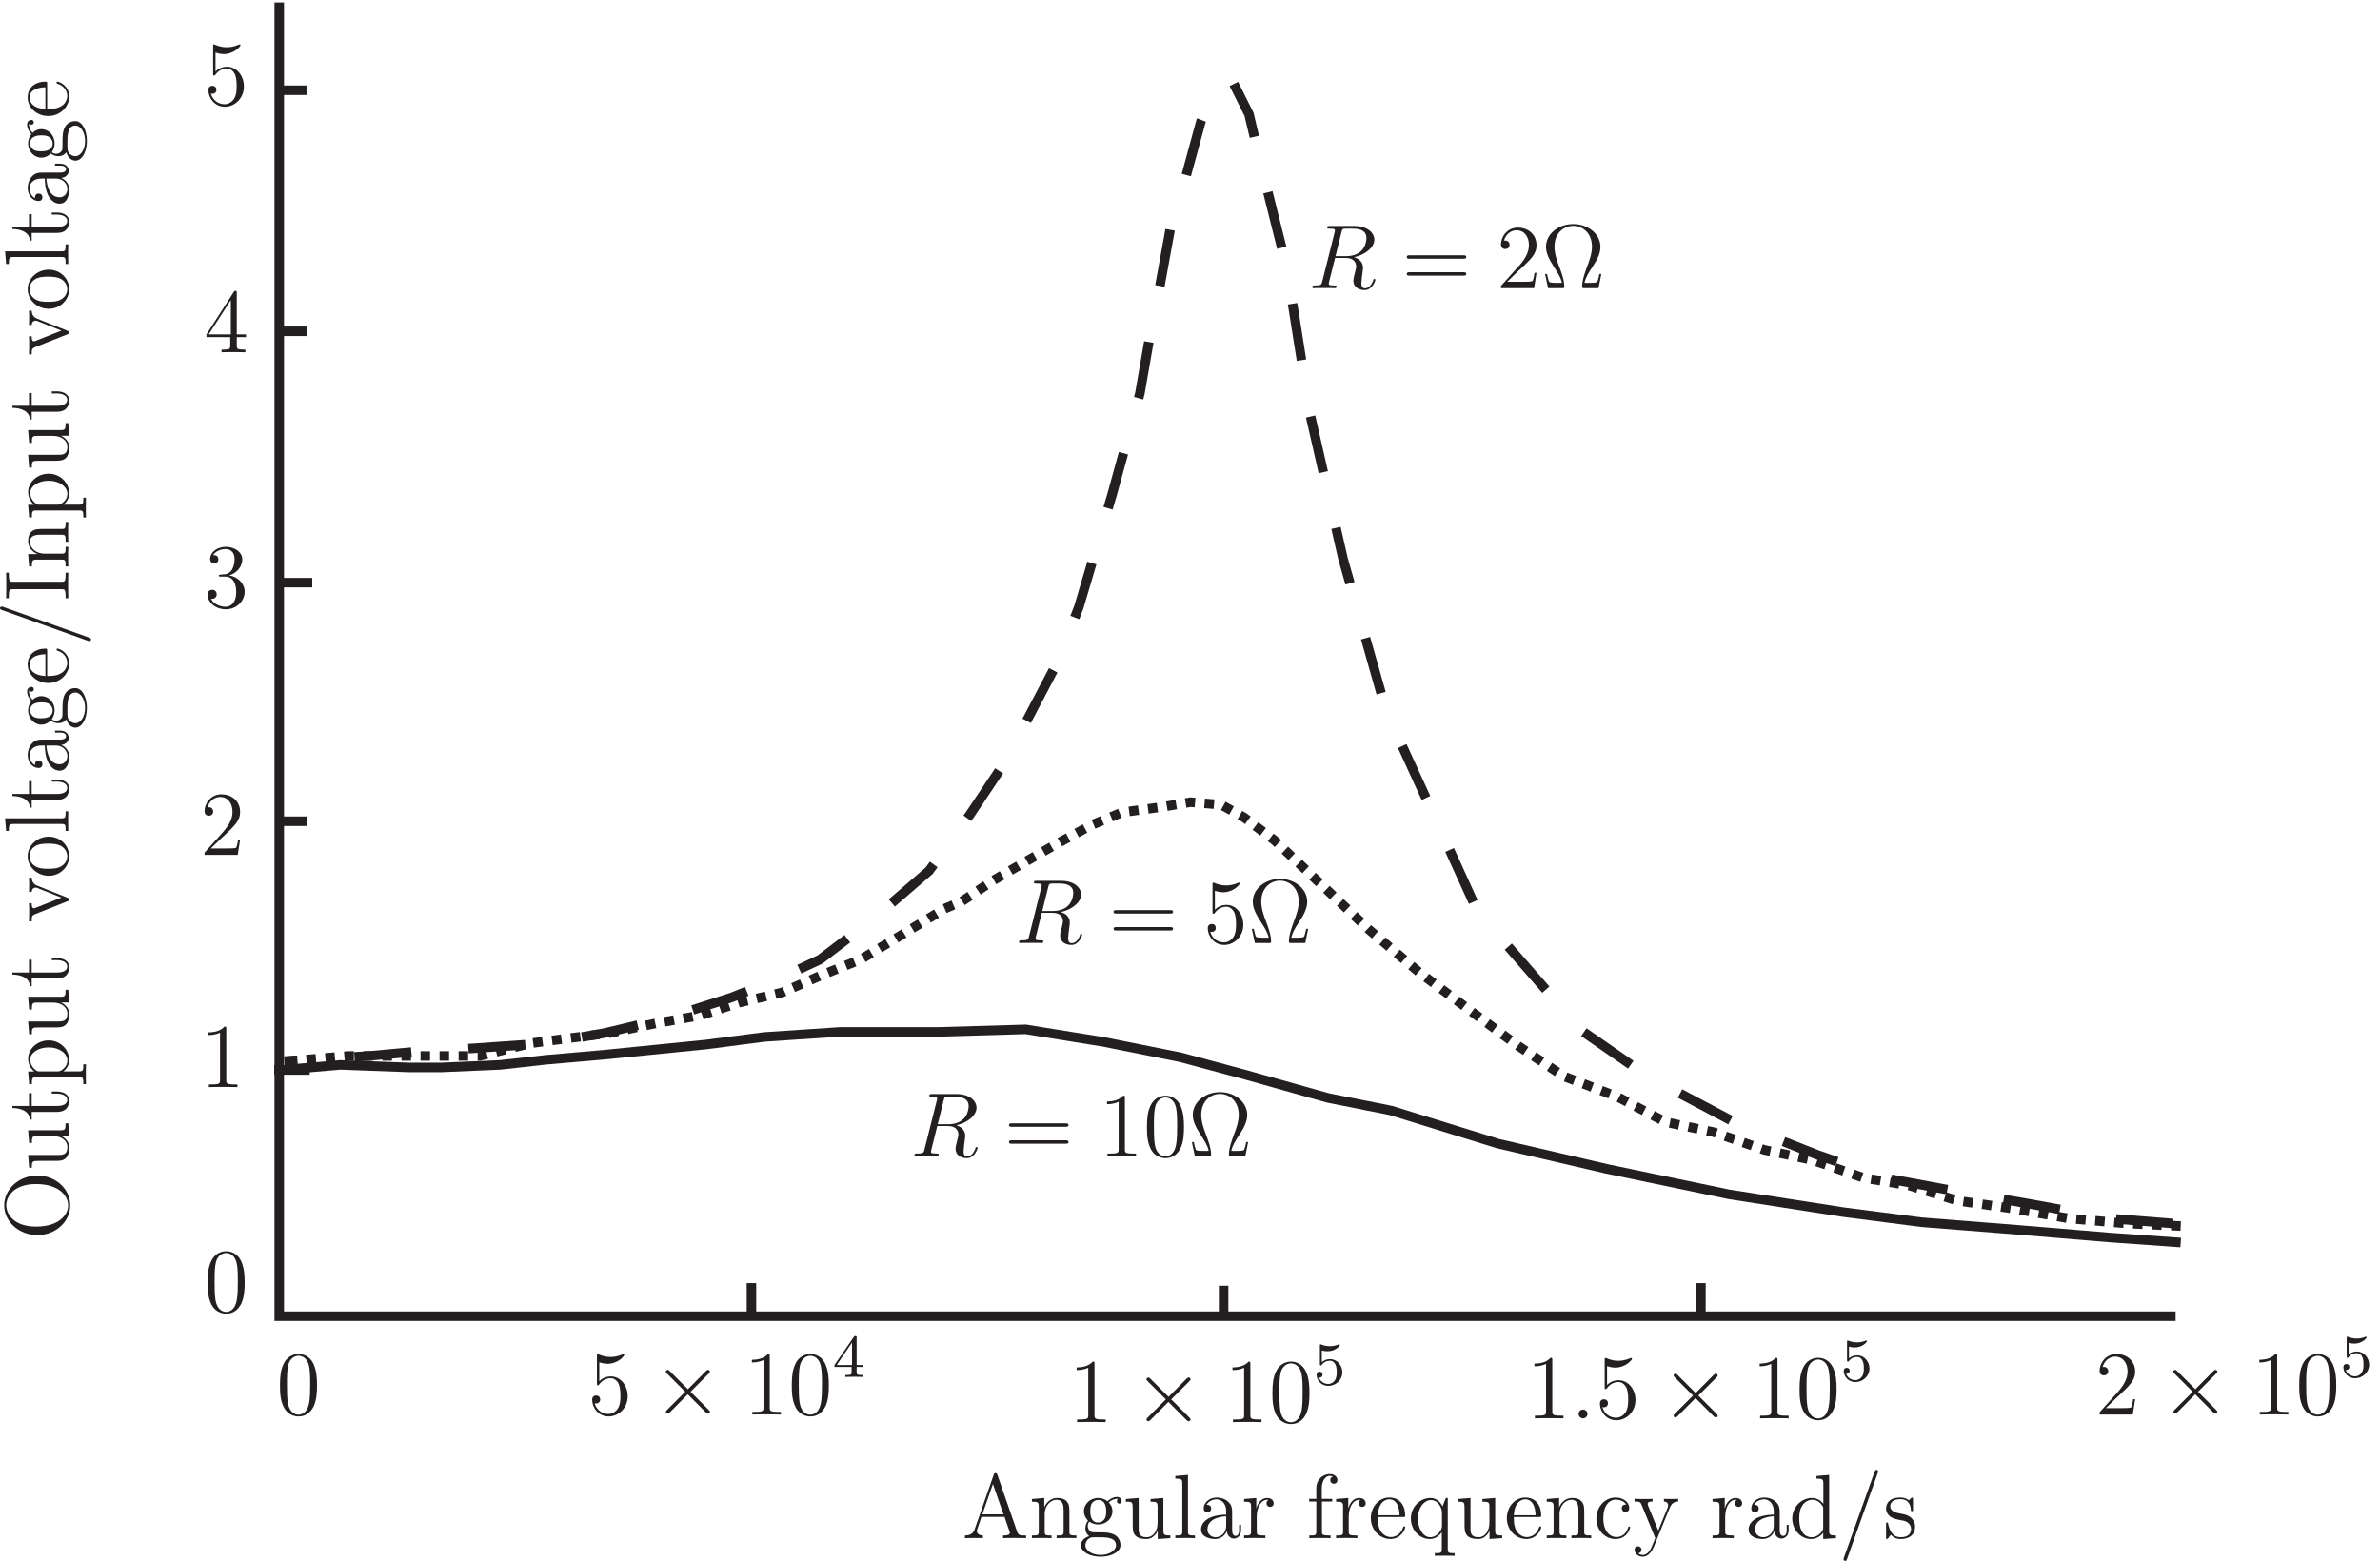 <?xml version="1.0" encoding="UTF-8"?>
<svg xmlns="http://www.w3.org/2000/svg" xmlns:xlink="http://www.w3.org/1999/xlink" width="250pt" height="164pt" viewBox="0 0 250 164" version="1.1">
<defs>
<g>
<symbol overflow="visible" id="glyph0-0">
<path style="stroke:none;" d=""/>
</symbol>
<symbol overflow="visible" id="glyph0-1">
<path style="stroke:none;" d="M 3.516 -5.875 C 3.609 -6.234 3.641 -6.25 4.016 -6.25 L 4.703 -6.25 C 5.531 -6.25 6.141 -6 6.141 -5.266 C 6.141 -4.766 5.891 -3.359 3.969 -3.359 L 2.891 -3.359 Z M 4.844 -3.25 C 6.031 -3.516 6.969 -4.281 6.969 -5.094 C 6.969 -5.844 6.203 -6.531 4.875 -6.531 L 2.281 -6.531 C 2.094 -6.531 2.016 -6.531 2.016 -6.344 C 2.016 -6.25 2.078 -6.25 2.25 -6.25 C 2.828 -6.25 2.828 -6.172 2.828 -6.078 C 2.828 -6.047 2.828 -6 2.797 -5.859 L 1.5 -0.703 C 1.422 -0.375 1.391 -0.281 0.734 -0.281 C 0.516 -0.281 0.453 -0.281 0.453 -0.094 C 0.453 0 0.547 0 0.578 0 C 0.75 0 0.953 -0.016 1.141 -0.016 L 2.266 -0.016 C 2.438 -0.016 2.641 0 2.812 0 C 2.891 0 3 0 3 -0.188 C 3 -0.281 2.906 -0.281 2.766 -0.281 C 2.188 -0.281 2.188 -0.359 2.188 -0.453 C 2.188 -0.453 2.188 -0.531 2.203 -0.609 L 2.844 -3.172 L 3.984 -3.172 C 4.891 -3.172 5.062 -2.594 5.062 -2.281 C 5.062 -2.141 4.969 -1.766 4.906 -1.516 C 4.797 -1.078 4.766 -0.969 4.766 -0.797 C 4.766 -0.109 5.328 0.203 5.969 0.203 C 6.734 0.203 7.078 -0.75 7.078 -0.875 C 7.078 -0.953 7.031 -0.969 6.969 -0.969 C 6.891 -0.969 6.875 -0.922 6.859 -0.844 C 6.625 -0.156 6.234 0.016 6 0.016 C 5.75 0.016 5.609 -0.094 5.609 -0.531 C 5.609 -0.75 5.719 -1.625 5.734 -1.672 C 5.781 -2.031 5.781 -2.062 5.781 -2.141 C 5.781 -2.844 5.219 -3.141 4.844 -3.25 Z M 4.844 -3.25 "/>
</symbol>
<symbol overflow="visible" id="glyph0-2">
<path style="stroke:none;" d="M 1.766 -0.453 C 1.766 -0.734 1.531 -0.922 1.297 -0.922 C 1.016 -0.922 0.828 -0.703 0.828 -0.469 C 0.828 -0.188 1.062 0 1.297 0 C 1.562 0 1.766 -0.234 1.766 -0.453 Z M 1.766 -0.453 "/>
</symbol>
<symbol overflow="visible" id="glyph1-0">
<path style="stroke:none;" d=""/>
</symbol>
<symbol overflow="visible" id="glyph1-1">
<path style="stroke:none;" d="M 6.453 -3.094 C 6.594 -3.094 6.766 -3.094 6.766 -3.266 C 6.766 -3.453 6.594 -3.453 6.453 -3.453 L 0.828 -3.453 C 0.688 -3.453 0.516 -3.453 0.516 -3.281 C 0.516 -3.094 0.672 -3.094 0.828 -3.094 Z M 6.453 -1.312 C 6.594 -1.312 6.766 -1.312 6.766 -1.484 C 6.766 -1.672 6.594 -1.672 6.453 -1.672 L 0.828 -1.672 C 0.688 -1.672 0.516 -1.672 0.516 -1.5 C 0.516 -1.312 0.672 -1.312 0.828 -1.312 Z M 6.453 -1.312 "/>
</symbol>
<symbol overflow="visible" id="glyph1-2">
<path style="stroke:none;" d="M 1.219 -5.484 C 1.641 -5.344 1.969 -5.328 2.078 -5.328 C 3.156 -5.328 3.844 -6.125 3.844 -6.266 C 3.844 -6.297 3.828 -6.344 3.766 -6.344 C 3.75 -6.344 3.734 -6.344 3.641 -6.312 C 3.109 -6.078 2.656 -6.047 2.406 -6.047 C 1.766 -6.047 1.312 -6.25 1.141 -6.328 C 1.078 -6.344 1.047 -6.344 1.047 -6.344 C 0.969 -6.344 0.969 -6.297 0.969 -6.141 L 0.969 -3.297 C 0.969 -3.125 0.969 -3.062 1.078 -3.062 C 1.125 -3.062 1.141 -3.078 1.234 -3.188 C 1.5 -3.578 1.953 -3.812 2.422 -3.812 C 2.938 -3.812 3.188 -3.344 3.266 -3.188 C 3.422 -2.812 3.438 -2.344 3.438 -1.984 C 3.438 -1.609 3.438 -1.078 3.172 -0.641 C 2.953 -0.297 2.578 -0.062 2.156 -0.062 C 1.531 -0.062 0.906 -0.484 0.734 -1.188 C 0.781 -1.172 0.844 -1.156 0.891 -1.156 C 1.047 -1.156 1.312 -1.25 1.312 -1.578 C 1.312 -1.844 1.125 -2 0.891 -2 C 0.719 -2 0.469 -1.906 0.469 -1.547 C 0.469 -0.734 1.125 0.203 2.188 0.203 C 3.266 0.203 4.203 -0.703 4.203 -1.922 C 4.203 -3.062 3.438 -4 2.438 -4 C 1.891 -4 1.469 -3.766 1.219 -3.5 Z M 1.219 -5.484 "/>
</symbol>
<symbol overflow="visible" id="glyph1-3">
<path style="stroke:none;" d="M 6.328 -1.484 L 6.125 -1.484 C 6.078 -1.25 6.031 -1 5.953 -0.797 C 5.906 -0.641 5.875 -0.562 5.312 -0.562 L 4.562 -0.562 C 4.672 -1.094 4.953 -1.562 5.344 -2.156 C 5.797 -2.844 6.234 -3.547 6.234 -4.344 C 6.234 -5.656 4.969 -6.734 3.375 -6.734 C 1.766 -6.734 0.516 -5.656 0.516 -4.344 C 0.516 -3.562 0.953 -2.875 1.391 -2.172 C 1.797 -1.547 2.078 -1.094 2.188 -0.562 L 1.438 -0.562 C 0.875 -0.562 0.844 -0.641 0.797 -0.781 C 0.734 -0.984 0.672 -1.266 0.625 -1.484 L 0.422 -1.484 L 0.734 0 L 2.203 0 C 2.422 0 2.438 0 2.438 -0.172 C 2.438 -0.844 2.125 -1.688 1.938 -2.172 C 1.656 -2.922 1.406 -3.625 1.406 -4.344 C 1.406 -5.828 2.422 -6.547 3.375 -6.547 C 4.328 -6.547 5.344 -5.828 5.344 -4.344 C 5.344 -3.625 5.078 -2.906 4.812 -2.203 C 4.641 -1.734 4.312 -0.859 4.312 -0.188 C 4.312 0 4.344 0 4.547 0 L 6.031 0 Z M 6.328 -1.484 "/>
</symbol>
<symbol overflow="visible" id="glyph1-4">
<path style="stroke:none;" d="M 2.75 -6.125 C 2.75 -6.344 2.75 -6.359 2.562 -6.359 C 2.328 -6.094 1.859 -5.75 0.875 -5.75 L 0.875 -5.469 C 1.094 -5.469 1.562 -5.469 2.094 -5.719 L 2.094 -0.734 C 2.094 -0.391 2.062 -0.281 1.219 -0.281 L 0.922 -0.281 L 0.922 0 C 1.188 -0.016 2.109 -0.016 2.422 -0.016 C 2.75 -0.016 3.656 -0.016 3.922 0 L 3.922 -0.281 L 3.625 -0.281 C 2.781 -0.281 2.75 -0.391 2.75 -0.734 Z M 2.75 -6.125 "/>
</symbol>
<symbol overflow="visible" id="glyph1-5">
<path style="stroke:none;" d="M 4.281 -3.062 C 4.281 -3.859 4.234 -4.625 3.891 -5.359 C 3.5 -6.156 2.812 -6.359 2.344 -6.359 C 1.781 -6.359 1.109 -6.078 0.75 -5.281 C 0.484 -4.688 0.391 -4.094 0.391 -3.062 C 0.391 -2.125 0.453 -1.438 0.797 -0.75 C 1.172 -0.031 1.844 0.203 2.328 0.203 C 3.172 0.203 3.641 -0.297 3.922 -0.844 C 4.266 -1.562 4.281 -2.5 4.281 -3.062 Z M 2.328 0.016 C 2.031 0.016 1.406 -0.156 1.219 -1.203 C 1.125 -1.781 1.125 -2.5 1.125 -3.172 C 1.125 -3.953 1.125 -4.672 1.266 -5.234 C 1.438 -5.875 1.922 -6.172 2.328 -6.172 C 2.703 -6.172 3.25 -5.953 3.438 -5.125 C 3.562 -4.578 3.562 -3.828 3.562 -3.172 C 3.562 -2.531 3.562 -1.812 3.453 -1.219 C 3.266 -0.172 2.672 0.016 2.328 0.016 Z M 2.328 0.016 "/>
</symbol>
<symbol overflow="visible" id="glyph1-6">
<path style="stroke:none;" d="M 4.203 -1.609 L 4 -1.609 C 3.969 -1.438 3.891 -0.922 3.797 -0.766 C 3.734 -0.672 3.188 -0.672 2.891 -0.672 L 1.125 -0.672 C 1.391 -0.906 1.969 -1.516 2.219 -1.734 C 3.672 -3.078 4.203 -3.578 4.203 -4.516 C 4.203 -5.625 3.344 -6.359 2.234 -6.359 C 1.125 -6.359 0.469 -5.406 0.469 -4.594 C 0.469 -4.109 0.891 -4.109 0.922 -4.109 C 1.125 -4.109 1.375 -4.25 1.375 -4.547 C 1.375 -4.812 1.188 -5 0.922 -5 C 0.828 -5 0.812 -5 0.781 -4.984 C 0.969 -5.641 1.484 -6.078 2.109 -6.078 C 2.922 -6.078 3.406 -5.406 3.406 -4.516 C 3.406 -3.703 2.938 -3 2.406 -2.391 L 0.469 -0.234 L 0.469 0 L 3.953 0 Z M 4.203 -1.609 "/>
</symbol>
<symbol overflow="visible" id="glyph1-7">
<path style="stroke:none;" d="M 3.703 -6.656 C 3.656 -6.766 3.641 -6.828 3.516 -6.828 C 3.375 -6.828 3.359 -6.797 3.312 -6.641 L 1.312 -0.922 C 1.172 -0.531 0.906 -0.281 0.297 -0.281 L 0.297 0 C 0.875 -0.016 0.906 -0.016 1.219 -0.016 C 1.484 -0.016 1.938 -0.016 2.188 0 L 2.188 -0.281 C 1.781 -0.281 1.547 -0.484 1.547 -0.75 C 1.547 -0.812 1.547 -0.828 1.594 -0.953 L 2.031 -2.234 L 4.453 -2.234 L 4.969 -0.734 C 5.016 -0.609 5.016 -0.594 5.016 -0.562 C 5.016 -0.281 4.531 -0.281 4.297 -0.281 L 4.297 0 C 4.516 -0.016 5.266 -0.016 5.531 -0.016 C 5.797 -0.016 6.5 -0.016 6.719 0 L 6.719 -0.281 C 6.094 -0.281 5.922 -0.281 5.781 -0.672 Z M 3.234 -5.688 L 4.344 -2.5 L 2.125 -2.5 Z M 3.234 -5.688 "/>
</symbol>
<symbol overflow="visible" id="glyph1-8">
<path style="stroke:none;" d="M 4.25 -2.328 C 4.25 -3.219 4.25 -3.484 4.031 -3.781 C 3.766 -4.156 3.312 -4.219 2.984 -4.219 C 2.062 -4.219 1.688 -3.422 1.609 -3.234 L 1.609 -4.219 L 0.312 -4.109 L 0.312 -3.828 C 0.953 -3.828 1.031 -3.766 1.031 -3.297 L 1.031 -0.703 C 1.031 -0.281 0.922 -0.281 0.312 -0.281 L 0.312 0 C 0.547 -0.016 1.078 -0.016 1.344 -0.016 C 1.609 -0.016 2.125 -0.016 2.375 0 L 2.375 -0.281 C 1.766 -0.281 1.656 -0.281 1.656 -0.703 L 1.656 -2.484 C 1.656 -3.484 2.312 -4.031 2.906 -4.031 C 3.5 -4.031 3.641 -3.531 3.641 -2.953 L 3.641 -0.703 C 3.641 -0.281 3.531 -0.281 2.906 -0.281 L 2.906 0 C 3.156 -0.016 3.672 -0.016 3.938 -0.016 C 4.219 -0.016 4.734 -0.016 4.984 0 L 4.984 -0.281 C 4.5 -0.281 4.266 -0.281 4.25 -0.562 Z M 4.25 -2.328 "/>
</symbol>
<symbol overflow="visible" id="glyph1-9">
<path style="stroke:none;" d="M 1.141 -1.734 C 1.594 -1.438 1.969 -1.438 2.078 -1.438 C 2.938 -1.438 3.578 -2.078 3.578 -2.828 C 3.578 -3.078 3.5 -3.438 3.188 -3.75 C 3.562 -4.125 4.016 -4.125 4.062 -4.125 C 4.109 -4.125 4.156 -4.125 4.188 -4.109 C 4.094 -4.078 4.047 -3.984 4.047 -3.875 C 4.047 -3.734 4.141 -3.625 4.297 -3.625 C 4.375 -3.625 4.547 -3.672 4.547 -3.875 C 4.547 -4.047 4.406 -4.328 4.078 -4.328 C 3.578 -4.328 3.203 -4.016 3.062 -3.875 C 2.781 -4.094 2.453 -4.219 2.078 -4.219 C 1.219 -4.219 0.578 -3.562 0.578 -2.828 C 0.578 -2.281 0.922 -1.938 1.016 -1.844 C 0.906 -1.703 0.734 -1.422 0.734 -1.047 C 0.734 -0.5 1.062 -0.266 1.141 -0.203 C 0.703 -0.094 0.266 0.266 0.266 0.75 C 0.266 1.422 1.156 1.953 2.328 1.953 C 3.469 1.953 4.422 1.453 4.422 0.734 C 4.422 0.5 4.344 -0.062 3.781 -0.359 C 3.297 -0.609 2.812 -0.609 1.984 -0.609 C 1.406 -0.609 1.344 -0.609 1.172 -0.797 C 1.078 -0.891 0.984 -1.078 0.984 -1.266 C 0.984 -1.438 1.047 -1.594 1.141 -1.734 Z M 2.078 -1.641 C 1.25 -1.641 1.25 -2.594 1.25 -2.828 C 1.25 -3 1.25 -3.391 1.406 -3.641 C 1.594 -3.922 1.875 -4.016 2.078 -4.016 C 2.922 -4.016 2.922 -3.047 2.922 -2.828 C 2.922 -2.656 2.922 -2.266 2.75 -2.016 C 2.578 -1.734 2.281 -1.641 2.078 -1.641 Z M 2.344 1.766 C 1.422 1.766 0.734 1.297 0.734 0.75 C 0.734 0.672 0.75 0.297 1.109 0.047 C 1.312 -0.094 1.406 -0.094 2.078 -0.094 C 2.875 -0.094 3.953 -0.094 3.953 0.75 C 3.953 1.312 3.219 1.766 2.344 1.766 Z M 2.344 1.766 "/>
</symbol>
<symbol overflow="visible" id="glyph1-10">
<path style="stroke:none;" d="M 2.906 -4.109 L 2.906 -3.828 C 3.562 -3.828 3.641 -3.766 3.641 -3.297 L 3.641 -1.594 C 3.641 -0.781 3.203 -0.094 2.484 -0.094 C 1.703 -0.094 1.656 -0.547 1.656 -1.047 L 1.656 -4.219 L 0.312 -4.109 L 0.312 -3.828 C 1.031 -3.828 1.031 -3.812 1.031 -2.953 L 1.031 -1.516 C 1.031 -0.922 1.031 -0.578 1.312 -0.266 C 1.547 -0.016 1.938 0.094 2.422 0.094 C 2.594 0.094 2.891 0.094 3.219 -0.188 C 3.5 -0.406 3.656 -0.766 3.656 -0.766 L 3.656 0.094 L 4.984 0 L 4.984 -0.281 C 4.328 -0.281 4.25 -0.344 4.25 -0.812 L 4.25 -4.219 Z M 2.906 -4.109 "/>
</symbol>
<symbol overflow="visible" id="glyph1-11">
<path style="stroke:none;" d="M 1.641 -6.641 L 0.312 -6.531 L 0.312 -6.25 C 0.969 -6.25 1.047 -6.188 1.047 -5.719 L 1.047 -0.703 C 1.047 -0.281 0.938 -0.281 0.312 -0.281 L 0.312 0 C 0.578 -0.016 1.047 -0.016 1.344 -0.016 C 1.625 -0.016 2.109 -0.016 2.375 0 L 2.375 -0.281 C 1.766 -0.281 1.641 -0.281 1.641 -0.703 Z M 1.641 -6.641 "/>
</symbol>
<symbol overflow="visible" id="glyph1-12">
<path style="stroke:none;" d="M 3.688 -2.547 C 3.688 -3.062 3.688 -3.453 3.266 -3.828 C 2.938 -4.125 2.5 -4.266 2.078 -4.266 C 1.297 -4.266 0.703 -3.75 0.703 -3.125 C 0.703 -2.844 0.875 -2.719 1.094 -2.719 C 1.328 -2.719 1.484 -2.875 1.484 -3.109 C 1.484 -3.5 1.141 -3.5 1 -3.5 C 1.219 -3.906 1.688 -4.078 2.062 -4.078 C 2.5 -4.078 3.062 -3.703 3.062 -2.844 L 3.062 -2.469 C 1.141 -2.438 0.422 -1.641 0.422 -0.906 C 0.422 -0.141 1.297 0.094 1.891 0.094 C 2.516 0.094 2.938 -0.281 3.125 -0.75 C 3.172 -0.297 3.469 0.047 3.875 0.047 C 4.078 0.047 4.625 -0.094 4.625 -0.844 L 4.625 -1.391 L 4.422 -1.391 L 4.422 -0.844 C 4.422 -0.312 4.188 -0.234 4.047 -0.234 C 3.688 -0.234 3.688 -0.734 3.688 -0.875 Z M 3.062 -1.344 C 3.062 -0.406 2.375 -0.094 1.953 -0.094 C 1.484 -0.094 1.094 -0.438 1.094 -0.906 C 1.094 -2.156 2.719 -2.281 3.062 -2.297 Z M 3.062 -1.344 "/>
</symbol>
<symbol overflow="visible" id="glyph1-13">
<path style="stroke:none;" d="M 1.594 -2.234 C 1.594 -3.156 1.984 -4.031 2.719 -4.031 C 2.797 -4.031 2.812 -4.031 2.844 -4.016 C 2.766 -3.984 2.625 -3.922 2.625 -3.656 C 2.625 -3.391 2.844 -3.281 3 -3.281 C 3.188 -3.281 3.375 -3.406 3.375 -3.656 C 3.375 -3.953 3.125 -4.219 2.703 -4.219 C 1.891 -4.219 1.609 -3.344 1.562 -3.156 L 1.547 -3.156 L 1.547 -4.219 L 0.266 -4.109 L 0.266 -3.828 C 0.922 -3.828 1 -3.766 1 -3.297 L 1 -0.703 C 1 -0.281 0.891 -0.281 0.266 -0.281 L 0.266 0 C 0.531 -0.016 1.062 -0.016 1.344 -0.016 C 1.609 -0.016 2.281 -0.016 2.5 0 L 2.5 -0.281 L 2.312 -0.281 C 1.609 -0.281 1.594 -0.375 1.594 -0.734 Z M 1.594 -2.234 "/>
</symbol>
<symbol overflow="visible" id="glyph1-14">
<path style="stroke:none;" d="M 1.641 -3.844 L 2.719 -3.844 L 2.719 -4.125 L 1.625 -4.125 L 1.625 -5.234 C 1.625 -6.094 2.062 -6.547 2.453 -6.547 C 2.531 -6.547 2.672 -6.516 2.797 -6.469 C 2.75 -6.453 2.516 -6.375 2.516 -6.094 C 2.516 -5.875 2.672 -5.719 2.891 -5.719 C 3.125 -5.719 3.266 -5.875 3.266 -6.094 C 3.266 -6.453 2.922 -6.734 2.469 -6.734 C 1.797 -6.734 1.047 -6.219 1.047 -5.234 L 1.047 -4.125 L 0.297 -4.125 L 0.297 -3.844 L 1.047 -3.844 L 1.047 -0.703 C 1.047 -0.281 0.938 -0.281 0.312 -0.281 L 0.312 0 C 0.578 -0.016 1.109 -0.016 1.391 -0.016 C 1.656 -0.016 2.328 -0.016 2.547 0 L 2.547 -0.281 L 2.359 -0.281 C 1.656 -0.281 1.641 -0.375 1.641 -0.734 Z M 1.641 -3.844 "/>
</symbol>
<symbol overflow="visible" id="glyph1-15">
<path style="stroke:none;" d="M 3.656 -2.219 C 3.875 -2.219 3.891 -2.219 3.891 -2.406 C 3.891 -3.359 3.375 -4.266 2.219 -4.266 C 1.125 -4.266 0.281 -3.281 0.281 -2.094 C 0.281 -0.828 1.266 0.094 2.328 0.094 C 3.469 0.094 3.891 -0.938 3.891 -1.141 C 3.891 -1.188 3.844 -1.234 3.781 -1.234 C 3.703 -1.234 3.688 -1.188 3.672 -1.141 C 3.422 -0.328 2.781 -0.109 2.375 -0.109 C 1.984 -0.109 1.016 -0.375 1.016 -2.031 L 1.016 -2.219 Z M 1.016 -2.406 C 1.094 -3.906 1.938 -4.078 2.203 -4.078 C 3.234 -4.078 3.297 -2.719 3.297 -2.406 Z M 1.016 -2.406 "/>
</symbol>
<symbol overflow="visible" id="glyph1-16">
<path style="stroke:none;" d="M 4.203 -4.219 L 4 -4.219 L 3.656 -3.328 C 3.484 -3.688 3.109 -4.219 2.375 -4.219 C 1.328 -4.219 0.328 -3.312 0.328 -2.062 C 0.328 -0.844 1.25 0.094 2.297 0.094 C 2.812 0.094 3.234 -0.141 3.578 -0.625 L 3.578 1.141 C 3.578 1.578 3.469 1.578 2.844 1.578 L 2.844 1.859 C 3.094 1.844 3.609 1.844 3.875 1.844 C 4.156 1.844 4.672 1.844 4.922 1.859 L 4.922 1.578 C 4.312 1.578 4.203 1.578 4.203 1.141 Z M 3.594 -1.281 C 3.594 -0.969 3.422 -0.703 3.203 -0.484 C 2.859 -0.125 2.5 -0.094 2.359 -0.094 C 1.625 -0.094 1.062 -1 1.062 -2.062 C 1.062 -3.203 1.734 -4 2.438 -4 C 3.188 -4 3.594 -3.188 3.594 -2.688 Z M 3.594 -1.281 "/>
</symbol>
<symbol overflow="visible" id="glyph1-17">
<path style="stroke:none;" d="M 3.469 -3.531 C 3.344 -3.531 3 -3.531 3 -3.141 C 3 -2.922 3.156 -2.75 3.391 -2.75 C 3.609 -2.75 3.781 -2.891 3.781 -3.172 C 3.781 -3.812 3.125 -4.266 2.344 -4.266 C 1.219 -4.266 0.328 -3.266 0.328 -2.062 C 0.328 -0.844 1.25 0.094 2.328 0.094 C 3.594 0.094 3.875 -1.047 3.875 -1.141 C 3.875 -1.219 3.812 -1.219 3.781 -1.219 C 3.703 -1.219 3.688 -1.188 3.656 -1.078 C 3.453 -0.406 2.938 -0.109 2.422 -0.109 C 1.844 -0.109 1.062 -0.625 1.062 -2.078 C 1.062 -3.656 1.875 -4.047 2.359 -4.047 C 2.719 -4.047 3.234 -3.906 3.469 -3.531 Z M 3.469 -3.531 "/>
</symbol>
<symbol overflow="visible" id="glyph1-18">
<path style="stroke:none;" d="M 3.875 -3.188 C 4.125 -3.828 4.578 -3.844 4.766 -3.844 L 4.766 -4.125 C 4.484 -4.109 4.344 -4.109 4.047 -4.109 C 3.828 -4.109 3.812 -4.109 3.266 -4.125 L 3.266 -3.844 C 3.625 -3.828 3.703 -3.609 3.703 -3.438 C 3.703 -3.344 3.688 -3.297 3.656 -3.203 L 2.672 -0.797 L 1.609 -3.391 C 1.562 -3.531 1.562 -3.578 1.562 -3.594 C 1.562 -3.844 1.891 -3.844 2.078 -3.844 L 2.078 -4.125 C 1.844 -4.109 1.375 -4.109 1.094 -4.109 C 0.734 -4.109 0.719 -4.109 0.172 -4.125 L 0.172 -3.844 C 0.734 -3.844 0.797 -3.797 0.922 -3.5 L 2.359 0 C 1.938 1.016 1.938 1.031 1.891 1.109 C 1.734 1.391 1.469 1.766 1.047 1.766 C 0.75 1.766 0.562 1.594 0.562 1.594 C 0.562 1.594 0.906 1.547 0.906 1.219 C 0.906 0.984 0.719 0.859 0.547 0.859 C 0.375 0.859 0.188 0.953 0.188 1.234 C 0.188 1.594 0.531 1.953 1.047 1.953 C 1.578 1.953 1.969 1.484 2.219 0.875 Z M 3.875 -3.188 "/>
</symbol>
<symbol overflow="visible" id="glyph1-19">
<path style="stroke:none;" d="M 2.875 -6.531 L 2.875 -6.25 C 3.516 -6.25 3.594 -6.188 3.594 -5.719 L 3.594 -3.609 C 3.391 -3.875 2.984 -4.219 2.406 -4.219 C 1.297 -4.219 0.328 -3.281 0.328 -2.062 C 0.328 -0.844 1.25 0.094 2.297 0.094 C 3.016 0.094 3.438 -0.375 3.578 -0.562 L 3.578 0.094 L 4.922 0 L 4.922 -0.281 C 4.281 -0.281 4.203 -0.344 4.203 -0.812 L 4.203 -6.641 Z M 3.578 -1.125 C 3.578 -0.953 3.578 -0.922 3.438 -0.703 C 3.219 -0.375 2.828 -0.094 2.344 -0.094 C 2.094 -0.094 1.062 -0.188 1.062 -2.047 C 1.062 -2.734 1.172 -3.125 1.391 -3.438 C 1.578 -3.734 1.953 -4.031 2.438 -4.031 C 3.031 -4.031 3.359 -3.594 3.469 -3.438 C 3.578 -3.281 3.578 -3.266 3.578 -3.094 Z M 3.578 -1.125 "/>
</symbol>
<symbol overflow="visible" id="glyph1-20">
<path style="stroke:none;" d="M 4.109 -6.828 C 4.156 -6.953 4.156 -6.969 4.156 -6.984 C 4.156 -7.109 4.062 -7.172 3.984 -7.172 C 3.859 -7.172 3.828 -7.078 3.781 -6.969 L 0.562 2.047 C 0.516 2.172 0.516 2.188 0.516 2.203 C 0.516 2.312 0.594 2.391 0.703 2.391 C 0.828 2.391 0.844 2.297 0.891 2.188 Z M 4.109 -6.828 "/>
</symbol>
<symbol overflow="visible" id="glyph1-21">
<path style="stroke:none;" d="M 3.141 -4.047 C 3.141 -4.219 3.141 -4.266 3.047 -4.266 C 2.969 -4.266 2.781 -4.047 2.719 -3.969 C 2.422 -4.203 2.125 -4.266 1.812 -4.266 C 0.656 -4.266 0.312 -3.641 0.312 -3.109 C 0.312 -3 0.312 -2.672 0.672 -2.328 C 0.984 -2.062 1.312 -2 1.75 -1.906 C 2.281 -1.812 2.406 -1.781 2.641 -1.594 C 2.812 -1.438 2.938 -1.234 2.938 -0.969 C 2.938 -0.547 2.703 -0.094 1.859 -0.094 C 1.219 -0.094 0.766 -0.453 0.547 -1.422 C 0.516 -1.594 0.516 -1.594 0.5 -1.609 C 0.484 -1.641 0.453 -1.641 0.422 -1.641 C 0.312 -1.641 0.312 -1.594 0.312 -1.422 L 0.312 -0.125 C 0.312 0.047 0.312 0.094 0.406 0.094 C 0.453 0.094 0.469 0.094 0.625 -0.109 C 0.672 -0.188 0.672 -0.203 0.828 -0.359 C 1.188 0.094 1.703 0.094 1.859 0.094 C 2.875 0.094 3.359 -0.453 3.359 -1.219 C 3.359 -1.734 3.047 -2.031 2.969 -2.125 C 2.625 -2.422 2.359 -2.484 1.734 -2.594 C 1.438 -2.656 0.75 -2.781 0.75 -3.359 C 0.75 -3.656 0.953 -4.094 1.812 -4.094 C 2.844 -4.094 2.906 -3.203 2.922 -2.906 C 2.938 -2.828 3 -2.828 3.031 -2.828 C 3.141 -2.828 3.141 -2.875 3.141 -3.047 Z M 3.141 -4.047 "/>
</symbol>
<symbol overflow="visible" id="glyph1-22">
<path style="stroke:none;" d="M 1.766 -3.438 C 1.594 -3.422 1.562 -3.406 1.562 -3.328 C 1.562 -3.234 1.609 -3.234 1.781 -3.234 L 2.219 -3.234 C 3.031 -3.234 3.391 -2.562 3.391 -1.641 C 3.391 -0.391 2.75 -0.062 2.281 -0.062 C 1.812 -0.062 1.031 -0.281 0.75 -0.906 C 1.062 -0.859 1.344 -1.031 1.344 -1.375 C 1.344 -1.656 1.141 -1.844 0.875 -1.844 C 0.641 -1.844 0.391 -1.719 0.391 -1.344 C 0.391 -0.5 1.25 0.203 2.297 0.203 C 3.438 0.203 4.281 -0.672 4.281 -1.641 C 4.281 -2.516 3.578 -3.203 2.656 -3.359 C 3.484 -3.609 4.031 -4.297 4.031 -5.047 C 4.031 -5.797 3.234 -6.359 2.312 -6.359 C 1.359 -6.359 0.656 -5.781 0.656 -5.078 C 0.656 -4.688 0.953 -4.625 1.094 -4.625 C 1.297 -4.625 1.516 -4.766 1.516 -5.047 C 1.516 -5.359 1.297 -5.484 1.078 -5.484 C 1.016 -5.484 1 -5.484 0.969 -5.484 C 1.344 -6.125 2.234 -6.125 2.281 -6.125 C 2.594 -6.125 3.219 -5.984 3.219 -5.047 C 3.219 -4.875 3.188 -4.328 2.922 -3.922 C 2.625 -3.5 2.297 -3.469 2.047 -3.469 Z M 1.766 -3.438 "/>
</symbol>
<symbol overflow="visible" id="glyph1-23">
<path style="stroke:none;" d="M 3.453 -6.219 C 3.453 -6.406 3.453 -6.453 3.312 -6.453 C 3.234 -6.453 3.219 -6.453 3.141 -6.344 L 0.266 -1.875 L 0.266 -1.594 L 2.766 -1.594 L 2.766 -0.734 C 2.766 -0.375 2.75 -0.281 2.062 -0.281 L 1.859 -0.281 L 1.859 0 C 2.078 -0.016 2.844 -0.016 3.109 -0.016 C 3.375 -0.016 4.141 -0.016 4.359 0 L 4.359 -0.281 L 4.172 -0.281 C 3.484 -0.281 3.453 -0.375 3.453 -0.734 L 3.453 -1.594 L 4.422 -1.594 L 4.422 -1.875 L 3.453 -1.875 Z M 2.828 -5.484 L 2.828 -1.875 L 0.5 -1.875 Z M 2.828 -5.484 "/>
</symbol>
<symbol overflow="visible" id="glyph2-0">
<path style="stroke:none;" d=""/>
</symbol>
<symbol overflow="visible" id="glyph2-1">
<path style="stroke:none;" d="M 4 -2.391 L 5.906 -4.297 C 6 -4.406 6.031 -4.422 6.031 -4.5 C 6.031 -4.609 5.938 -4.688 5.828 -4.688 C 5.75 -4.688 5.719 -4.656 5.625 -4.578 L 3.719 -2.656 L 1.797 -4.578 C 1.688 -4.672 1.672 -4.688 1.594 -4.688 C 1.5 -4.688 1.406 -4.609 1.406 -4.5 C 1.406 -4.422 1.438 -4.391 1.531 -4.297 L 3.438 -2.391 L 1.531 -0.484 C 1.438 -0.391 1.406 -0.328 1.406 -0.281 C 1.406 -0.172 1.5 -0.094 1.594 -0.094 C 1.672 -0.094 1.688 -0.109 1.797 -0.203 L 3.703 -2.125 L 5.625 -0.203 C 5.719 -0.109 5.781 -0.094 5.828 -0.094 C 5.953 -0.094 6.031 -0.172 6.031 -0.281 C 6.031 -0.359 6 -0.375 5.906 -0.484 Z M 4 -2.391 "/>
</symbol>
<symbol overflow="visible" id="glyph3-0">
<path style="stroke:none;" d=""/>
</symbol>
<symbol overflow="visible" id="glyph3-1">
<path style="stroke:none;" d="M 2.516 -4.125 C 2.516 -4.25 2.516 -4.297 2.375 -4.297 C 2.297 -4.297 2.281 -4.297 2.219 -4.203 L 0.188 -1.25 L 0.188 -1.047 L 1.984 -1.047 L 1.984 -0.516 C 1.984 -0.281 1.969 -0.203 1.484 -0.203 L 1.328 -0.203 L 1.328 0 C 1.875 -0.016 1.891 -0.016 2.25 -0.016 C 2.609 -0.016 2.625 -0.016 3.172 0 L 3.172 -0.203 L 3.016 -0.203 C 2.531 -0.203 2.516 -0.281 2.516 -0.516 L 2.516 -1.047 L 3.188 -1.047 L 3.188 -1.25 L 2.516 -1.25 Z M 2.031 -3.609 L 2.031 -1.25 L 0.422 -1.25 Z M 2.031 -3.609 "/>
</symbol>
<symbol overflow="visible" id="glyph3-2">
<path style="stroke:none;" d="M 0.891 -3.578 C 0.969 -3.562 1.234 -3.5 1.5 -3.5 C 2.297 -3.5 2.781 -4.047 2.781 -4.156 C 2.781 -4.219 2.734 -4.234 2.703 -4.234 C 2.688 -4.234 2.672 -4.234 2.625 -4.203 C 2.375 -4.109 2.078 -4.031 1.734 -4.031 C 1.359 -4.031 1.047 -4.125 0.844 -4.203 C 0.781 -4.234 0.766 -4.234 0.766 -4.234 C 0.688 -4.234 0.688 -4.172 0.688 -4.047 L 0.688 -2.188 C 0.688 -2.078 0.688 -2 0.781 -2 C 0.828 -2 0.859 -2.016 0.891 -2.078 C 0.969 -2.172 1.203 -2.5 1.75 -2.5 C 2.109 -2.5 2.281 -2.203 2.328 -2.078 C 2.438 -1.844 2.453 -1.562 2.453 -1.312 C 2.453 -1.078 2.453 -0.734 2.266 -0.453 C 2.141 -0.25 1.891 -0.062 1.562 -0.062 C 1.141 -0.062 0.734 -0.312 0.594 -0.734 C 0.609 -0.734 0.641 -0.734 0.656 -0.734 C 0.828 -0.734 0.969 -0.844 0.969 -1.047 C 0.969 -1.281 0.781 -1.359 0.656 -1.359 C 0.547 -1.359 0.344 -1.297 0.344 -1.016 C 0.344 -0.453 0.828 0.141 1.562 0.141 C 2.359 0.141 3.047 -0.484 3.047 -1.281 C 3.047 -2.016 2.5 -2.672 1.75 -2.672 C 1.438 -2.672 1.141 -2.562 0.891 -2.359 Z M 0.891 -3.578 "/>
</symbol>
<symbol overflow="visible" id="glyph4-0">
<path style="stroke:none;" d=""/>
</symbol>
<symbol overflow="visible" id="glyph4-1">
<path style="stroke:none;" d="M -3.234 -6.766 C -5.219 -6.766 -6.734 -5.312 -6.734 -3.641 C -6.734 -1.938 -5.203 -0.516 -3.234 -0.516 C -1.297 -0.516 0.203 -1.953 0.203 -3.641 C 0.203 -5.344 -1.312 -6.766 -3.234 -6.766 Z M -0.016 -3.641 C -0.016 -2.672 -0.938 -1.406 -3.391 -1.406 C -5.734 -1.406 -6.516 -2.734 -6.516 -3.641 C -6.516 -4.578 -5.703 -5.875 -3.391 -5.875 C -0.906 -5.875 -0.016 -4.578 -0.016 -3.641 Z M -0.016 -3.641 "/>
</symbol>
<symbol overflow="visible" id="glyph4-2">
<path style="stroke:none;" d="M -4.109 -2.906 L -3.828 -2.906 C -3.828 -3.562 -3.766 -3.641 -3.297 -3.641 L -1.594 -3.641 C -0.781 -3.641 -0.094 -3.203 -0.094 -2.484 C -0.094 -1.703 -0.547 -1.656 -1.047 -1.656 L -4.219 -1.656 L -4.109 -0.312 L -3.828 -0.312 C -3.828 -1.031 -3.812 -1.031 -2.953 -1.031 L -1.516 -1.031 C -0.922 -1.031 -0.578 -1.031 -0.266 -1.312 C -0.016 -1.547 0.094 -1.938 0.094 -2.422 C 0.094 -2.594 0.094 -2.891 -0.188 -3.219 C -0.406 -3.5 -0.766 -3.656 -0.766 -3.656 L 0.094 -3.656 L 0 -4.984 L -0.281 -4.984 C -0.281 -4.328 -0.344 -4.25 -0.812 -4.25 L -4.219 -4.25 Z M -4.109 -2.906 "/>
</symbol>
<symbol overflow="visible" id="glyph4-3">
<path style="stroke:none;" d="M -3.844 -1.609 L -3.844 -2.953 L -4.125 -2.953 L -4.125 -1.609 L -5.875 -1.609 L -5.875 -1.391 C -4.984 -1.391 -4.062 -1.047 -4.031 -0.172 L -3.844 -0.172 L -3.844 -0.984 L -1.188 -0.984 C -0.125 -0.984 0.094 -1.688 0.094 -2.203 C 0.094 -2.797 -0.5 -3.125 -1.188 -3.125 L -1.734 -3.125 L -1.734 -2.906 L -1.203 -2.906 C -0.516 -2.906 -0.109 -2.625 -0.109 -2.25 C -0.109 -1.609 -1 -1.609 -1.172 -1.609 Z M -3.844 -1.609 "/>
</symbol>
<symbol overflow="visible" id="glyph4-4">
<path style="stroke:none;" d="M 1.578 -2.344 C 1.578 -1.734 1.578 -1.609 1.141 -1.609 L -0.516 -1.609 C -0.281 -1.781 0.094 -2.188 0.094 -2.797 C 0.094 -3.891 -0.828 -4.859 -2.062 -4.859 C -3.281 -4.859 -4.219 -3.953 -4.219 -2.922 C -4.219 -2.078 -3.609 -1.625 -3.578 -1.594 L -4.219 -1.594 L -4.109 -0.266 L -3.828 -0.266 C -3.828 -0.938 -3.766 -1 -3.344 -1 L 1.141 -1 C 1.578 -1 1.578 -0.891 1.578 -0.266 L 1.859 -0.266 C 1.844 -0.516 1.844 -1.031 1.844 -1.297 C 1.844 -1.578 1.844 -2.094 1.859 -2.344 Z M -3.047 -1.609 C -3.234 -1.609 -3.234 -1.609 -3.391 -1.719 C -3.828 -2.016 -4 -2.484 -4 -2.844 C -4 -3.562 -3.141 -4.125 -2.062 -4.125 C -0.922 -4.125 -0.094 -3.484 -0.094 -2.75 C -0.094 -2.453 -0.219 -2.172 -0.406 -1.984 C -0.625 -1.766 -0.812 -1.609 -1.078 -1.609 Z M -3.047 -1.609 "/>
</symbol>
<symbol overflow="visible" id="glyph4-5">
<path style="stroke:none;" d="M -3.219 -3.906 C -3.422 -3.984 -3.828 -4.156 -3.844 -4.766 L -4.125 -4.766 C -4.109 -4.484 -4.109 -4.344 -4.109 -4.047 C -4.109 -3.859 -4.109 -3.703 -4.125 -3.266 L -3.844 -3.266 C -3.828 -3.672 -3.531 -3.719 -3.438 -3.719 C -3.344 -3.719 -3.297 -3.703 -3.188 -3.656 L -0.719 -2.672 L -3.406 -1.609 C -3.547 -1.562 -3.547 -1.547 -3.594 -1.547 C -3.844 -1.547 -3.844 -1.906 -3.844 -2.078 L -4.125 -2.078 C -4.109 -1.844 -4.109 -1.344 -4.109 -1.094 C -4.109 -0.781 -4.109 -0.75 -4.125 -0.172 L -3.844 -0.172 C -3.844 -0.703 -3.812 -0.797 -3.516 -0.922 L -0.094 -2.281 C 0.047 -2.328 0.094 -2.359 0.094 -2.469 C 0.094 -2.531 0.078 -2.594 -0.094 -2.656 Z M -3.219 -3.906 "/>
</symbol>
<symbol overflow="visible" id="glyph4-6">
<path style="stroke:none;" d="M -2.047 -4.391 C -3.281 -4.391 -4.266 -3.453 -4.266 -2.344 C -4.266 -1.188 -3.25 -0.281 -2.047 -0.281 C -0.828 -0.281 0.094 -1.25 0.094 -2.328 C 0.094 -3.469 -0.844 -4.391 -2.047 -4.391 Z M -0.109 -2.344 C -0.109 -1.984 -0.266 -1.562 -0.734 -1.281 C -1.172 -1.016 -1.734 -1.016 -2.125 -1.016 C -2.5 -1.016 -3.078 -1.016 -3.516 -1.312 C -3.922 -1.578 -4.078 -2 -4.078 -2.328 C -4.078 -2.703 -3.906 -3.109 -3.531 -3.359 C -3.094 -3.656 -2.484 -3.656 -2.125 -3.656 C -1.797 -3.656 -1.203 -3.656 -0.75 -3.406 C -0.297 -3.141 -0.109 -2.703 -0.109 -2.344 Z M -0.109 -2.344 "/>
</symbol>
<symbol overflow="visible" id="glyph4-7">
<path style="stroke:none;" d="M -6.641 -1.641 L -6.531 -0.312 L -6.25 -0.312 C -6.25 -0.969 -6.188 -1.047 -5.719 -1.047 L -0.703 -1.047 C -0.281 -1.047 -0.281 -0.938 -0.281 -0.312 L 0 -0.312 C -0.016 -0.578 -0.016 -1.047 -0.016 -1.344 C -0.016 -1.625 -0.016 -2.109 0 -2.375 L -0.281 -2.375 C -0.281 -1.766 -0.281 -1.641 -0.703 -1.641 Z M -6.641 -1.641 "/>
</symbol>
<symbol overflow="visible" id="glyph4-8">
<path style="stroke:none;" d="M -2.547 -3.688 C -3.062 -3.688 -3.453 -3.688 -3.828 -3.266 C -4.125 -2.938 -4.266 -2.5 -4.266 -2.078 C -4.266 -1.297 -3.75 -0.703 -3.125 -0.703 C -2.844 -0.703 -2.719 -0.875 -2.719 -1.094 C -2.719 -1.328 -2.875 -1.484 -3.109 -1.484 C -3.5 -1.484 -3.5 -1.141 -3.5 -1 C -3.906 -1.219 -4.078 -1.688 -4.078 -2.062 C -4.078 -2.5 -3.703 -3.062 -2.844 -3.062 L -2.469 -3.062 C -2.438 -1.141 -1.641 -0.422 -0.906 -0.422 C -0.141 -0.422 0.094 -1.297 0.094 -1.891 C 0.094 -2.516 -0.281 -2.938 -0.75 -3.125 C -0.297 -3.172 0.047 -3.469 0.047 -3.875 C 0.047 -4.078 -0.094 -4.625 -0.844 -4.625 L -1.391 -4.625 L -1.391 -4.422 L -0.844 -4.422 C -0.312 -4.422 -0.234 -4.188 -0.234 -4.047 C -0.234 -3.688 -0.734 -3.688 -0.875 -3.688 Z M -1.344 -3.062 C -0.406 -3.062 -0.094 -2.375 -0.094 -1.953 C -0.094 -1.484 -0.438 -1.094 -0.906 -1.094 C -2.156 -1.094 -2.281 -2.719 -2.297 -3.062 Z M -1.344 -3.062 "/>
</symbol>
<symbol overflow="visible" id="glyph4-9">
<path style="stroke:none;" d="M -1.734 -1.141 C -1.438 -1.594 -1.438 -1.969 -1.438 -2.078 C -1.438 -2.938 -2.078 -3.578 -2.828 -3.578 C -3.078 -3.578 -3.438 -3.5 -3.75 -3.188 C -4.125 -3.562 -4.125 -4.016 -4.125 -4.062 C -4.125 -4.109 -4.125 -4.156 -4.109 -4.188 C -4.078 -4.094 -3.984 -4.047 -3.875 -4.047 C -3.734 -4.047 -3.625 -4.141 -3.625 -4.297 C -3.625 -4.375 -3.672 -4.547 -3.875 -4.547 C -4.047 -4.547 -4.328 -4.406 -4.328 -4.078 C -4.328 -3.578 -4.016 -3.203 -3.875 -3.062 C -4.094 -2.781 -4.219 -2.453 -4.219 -2.078 C -4.219 -1.219 -3.562 -0.578 -2.828 -0.578 C -2.281 -0.578 -1.938 -0.922 -1.844 -1.016 C -1.703 -0.906 -1.422 -0.734 -1.047 -0.734 C -0.5 -0.734 -0.266 -1.062 -0.203 -1.141 C -0.094 -0.703 0.266 -0.266 0.75 -0.266 C 1.422 -0.266 1.953 -1.156 1.953 -2.328 C 1.953 -3.469 1.453 -4.422 0.734 -4.422 C 0.5 -4.422 -0.062 -4.344 -0.359 -3.781 C -0.609 -3.297 -0.609 -2.812 -0.609 -1.984 C -0.609 -1.406 -0.609 -1.344 -0.797 -1.172 C -0.891 -1.078 -1.078 -0.984 -1.266 -0.984 C -1.438 -0.984 -1.594 -1.047 -1.734 -1.141 Z M -1.641 -2.078 C -1.641 -1.25 -2.594 -1.25 -2.828 -1.25 C -3 -1.25 -3.391 -1.25 -3.641 -1.406 C -3.922 -1.594 -4.016 -1.875 -4.016 -2.078 C -4.016 -2.922 -3.047 -2.922 -2.828 -2.922 C -2.656 -2.922 -2.266 -2.922 -2.016 -2.75 C -1.734 -2.578 -1.641 -2.281 -1.641 -2.078 Z M 1.766 -2.344 C 1.766 -1.422 1.297 -0.734 0.75 -0.734 C 0.672 -0.734 0.297 -0.75 0.047 -1.109 C -0.094 -1.312 -0.094 -1.406 -0.094 -2.078 C -0.094 -2.875 -0.094 -3.953 0.75 -3.953 C 1.312 -3.953 1.766 -3.219 1.766 -2.344 Z M 1.766 -2.344 "/>
</symbol>
<symbol overflow="visible" id="glyph4-10">
<path style="stroke:none;" d="M -2.219 -3.656 C -2.219 -3.875 -2.219 -3.891 -2.406 -3.891 C -3.359 -3.891 -4.266 -3.375 -4.266 -2.219 C -4.266 -1.125 -3.281 -0.281 -2.094 -0.281 C -0.828 -0.281 0.094 -1.266 0.094 -2.328 C 0.094 -3.469 -0.938 -3.891 -1.141 -3.891 C -1.188 -3.891 -1.234 -3.844 -1.234 -3.781 C -1.234 -3.703 -1.188 -3.688 -1.141 -3.672 C -0.328 -3.422 -0.109 -2.781 -0.109 -2.375 C -0.109 -1.984 -0.375 -1.016 -2.031 -1.016 L -2.219 -1.016 Z M -2.406 -1.016 C -3.906 -1.094 -4.078 -1.938 -4.078 -2.203 C -4.078 -3.234 -2.719 -3.297 -2.406 -3.297 Z M -2.406 -1.016 "/>
</symbol>
<symbol overflow="visible" id="glyph4-11">
<path style="stroke:none;" d="M -6.828 -4.109 C -6.953 -4.156 -6.969 -4.156 -6.984 -4.156 C -7.109 -4.156 -7.172 -4.062 -7.172 -3.984 C -7.172 -3.859 -7.078 -3.828 -6.969 -3.781 L 2.047 -0.562 C 2.172 -0.516 2.188 -0.516 2.203 -0.516 C 2.312 -0.516 2.391 -0.594 2.391 -0.703 C 2.391 -0.828 2.297 -0.844 2.188 -0.891 Z M -6.828 -4.109 "/>
</symbol>
<symbol overflow="visible" id="glyph4-12">
<path style="stroke:none;" d="M -5.797 -2.078 C -6.156 -2.078 -6.25 -2.109 -6.25 -2.828 L -6.25 -3.031 L -6.531 -3.031 C -6.516 -2.797 -6.516 -1.984 -6.516 -1.688 C -6.516 -1.406 -6.516 -0.578 -6.531 -0.344 L -6.25 -0.344 L -6.25 -0.547 C -6.25 -1.266 -6.156 -1.297 -5.797 -1.297 L -0.734 -1.297 C -0.375 -1.297 -0.281 -1.266 -0.281 -0.547 L -0.281 -0.344 L 0 -0.344 C -0.016 -0.578 -0.016 -1.391 -0.016 -1.688 C -0.016 -1.969 -0.016 -2.797 0 -3.031 L -0.281 -3.031 L -0.281 -2.828 C -0.281 -2.109 -0.375 -2.078 -0.734 -2.078 Z M -5.797 -2.078 "/>
</symbol>
<symbol overflow="visible" id="glyph4-13">
<path style="stroke:none;" d="M -2.328 -4.25 C -3.219 -4.25 -3.484 -4.25 -3.781 -4.031 C -4.156 -3.766 -4.219 -3.312 -4.219 -2.984 C -4.219 -2.062 -3.422 -1.688 -3.234 -1.609 L -4.219 -1.609 L -4.109 -0.312 L -3.828 -0.312 C -3.828 -0.953 -3.766 -1.031 -3.297 -1.031 L -0.703 -1.031 C -0.281 -1.031 -0.281 -0.922 -0.281 -0.312 L 0 -0.312 C -0.016 -0.547 -0.016 -1.078 -0.016 -1.344 C -0.016 -1.609 -0.016 -2.125 0 -2.375 L -0.281 -2.375 C -0.281 -1.766 -0.281 -1.656 -0.703 -1.656 L -2.484 -1.656 C -3.484 -1.656 -4.031 -2.312 -4.031 -2.906 C -4.031 -3.5 -3.531 -3.641 -2.953 -3.641 L -0.703 -3.641 C -0.281 -3.641 -0.281 -3.531 -0.281 -2.906 L 0 -2.906 C -0.016 -3.156 -0.016 -3.672 -0.016 -3.938 C -0.016 -4.219 -0.016 -4.734 0 -4.984 L -0.281 -4.984 C -0.281 -4.5 -0.281 -4.266 -0.562 -4.25 Z M -2.328 -4.25 "/>
</symbol>
</g>
<clipPath id="clip1">
  <path d="M 23 0.258 L 235 0.258 L 235 144 L 23 144 Z M 23 0.258 "/>
</clipPath>
<clipPath id="clip2">
  <path d="M 0.059 63 L 10 63 L 10 68 L 0.059 68 Z M 0.059 63 "/>
</clipPath>
</defs>
<g id="surface1">
<path style="fill:none;stroke-width:1;stroke-linecap:butt;stroke-linejoin:miter;stroke:rgb(13.73%,12.16%,12.549%);stroke-opacity:1;stroke-dasharray:6,6,6,6,6,6;stroke-miterlimit:4;" d="M 228.266 35.457 L 221.602 35.988 L 212.801 37.59 L 205.066 38.922 L 197.867 40.258 L 190.934 42.656 L 182.133 46.121 L 173.066 50.922 L 166.133 55.723 L 155.199 68.258 L 149.867 79.988 L 145.602 89.324 L 141.066 105.324 L 137.602 120.523 L 135.199 135.723 L 132.535 146.391 L 131.199 151.988 L 129.602 155.191 L 128.266 155.457 L 127.469 154.656 L 126.133 151.191 L 124.535 145.324 L 122.934 139.988 L 121.867 134.125 L 120.801 128.789 L 119.734 122.656 L 116.801 111.988 L 113.336 100.258 L 111.199 94.656 L 108.535 89.59 L 105.602 83.988 L 101.867 78.391 L 97.602 72.523 L 91.734 67.457 L 86.133 63.191 L 82.133 61.324 L 76.801 59.191 L 70.133 57.055 L 63.465 55.457 L 57.332 54.391 L 49.602 53.855 L 44.531 53.59 L 38.664 53.055 L 29.867 52.523 " transform="matrix(1,0,0,-1,0,164)"/>
<path style="fill:none;stroke-width:1;stroke-linecap:butt;stroke-linejoin:miter;stroke:rgb(13.73%,12.16%,12.549%);stroke-opacity:1;stroke-dasharray:1,1,1,1,1,1;stroke-miterlimit:4;" d="M 229.066 35.191 L 223.465 35.457 L 217.332 35.988 L 211.199 37.059 L 205.602 37.855 L 200.531 39.457 L 195.734 40.258 L 190.398 42.121 L 185.332 43.191 L 180 45.059 L 174.934 46.121 L 169.867 48.789 L 164.266 50.922 L 159.465 54.121 L 154.398 57.855 L 149.066 61.855 L 143.734 66.391 L 138.668 71.191 L 133.867 75.723 L 130.668 78.125 L 128.266 79.457 L 125.066 79.723 L 121.867 79.191 L 117.867 78.656 L 114.668 77.324 L 111.199 75.457 L 107.465 73.324 L 104.266 71.457 L 101.066 69.324 L 99.199 68.523 L 94.398 65.59 L 90.398 63.191 L 86.398 61.59 L 82.133 59.723 L 77.602 58.656 L 73.602 57.324 L 69.066 56.523 L 64 55.457 L 59.73 54.922 L 55.73 54.391 L 50.398 53.059 L 36.531 53.059 L 30.398 52.523 " transform="matrix(1,0,0,-1,0,164)"/>
<g clip-path="url(#clip1)" clip-rule="nonzero">
<path style="fill:none;stroke-width:1;stroke-linecap:butt;stroke-linejoin:miter;stroke:rgb(13.73%,12.16%,12.549%);stroke-opacity:1;stroke-miterlimit:4;" d="M 229.066 33.457 L 221.602 33.988 L 212 34.789 L 201.867 35.59 L 193.602 36.656 L 181.602 38.523 L 168.801 41.191 L 157.332 43.855 L 146.133 47.324 L 139.469 48.656 L 130.934 51.055 L 124 52.922 L 116 54.523 L 107.734 55.855 L 98.664 55.59 L 88.266 55.59 L 80.266 55.055 L 74.133 54.258 L 63.465 53.191 L 57.332 52.656 L 52.531 52.121 L 46.398 51.855 L 42.934 51.855 L 35.734 52.121 L 29.602 51.59 M 29.332 163.742 L 29.332 25.723 L 228.531 25.723 M 29.332 154.523 L 32.266 154.523 M 29.332 129.191 L 32.266 129.191 M 29.066 102.789 L 32.801 102.789 M 29.602 77.723 L 32.266 77.723 M 28.801 51.59 L 32.531 51.59 M 78.934 25.723 L 78.934 29.191 M 128.531 25.988 L 128.531 28.922 M 178.668 25.988 L 178.668 29.191 " transform="matrix(1,0,0,-1,0,164)"/>
</g>
<g style="fill:rgb(13.73%,12.16%,12.549%);fill-opacity:1;">
  <use xlink:href="#glyph0-1" x="106.592" y="99.073"/>
</g>
<g style="fill:rgb(13.73%,12.16%,12.549%);fill-opacity:1;">
  <use xlink:href="#glyph1-1" x="116.456" y="99.073"/>
</g>
<g style="fill:rgb(13.73%,12.16%,12.549%);fill-opacity:1;">
  <use xlink:href="#glyph1-2" x="126.396" y="99.073"/>
</g>
<g style="fill:rgb(13.73%,12.16%,12.549%);fill-opacity:1;">
  <use xlink:href="#glyph1-3" x="131.079" y="99.073"/>
</g>
<g style="fill:rgb(13.73%,12.16%,12.549%);fill-opacity:1;">
  <use xlink:href="#glyph0-1" x="95.608" y="121.473"/>
</g>
<g style="fill:rgb(13.73%,12.16%,12.549%);fill-opacity:1;">
  <use xlink:href="#glyph1-1" x="105.471" y="121.473"/>
</g>
<g style="fill:rgb(13.73%,12.16%,12.549%);fill-opacity:1;">
  <use xlink:href="#glyph1-4" x="115.41" y="121.473"/>
</g>
<g style="fill:rgb(13.73%,12.16%,12.549%);fill-opacity:1;">
  <use xlink:href="#glyph1-5" x="120.087" y="121.473"/>
</g>
<g style="fill:rgb(13.73%,12.16%,12.549%);fill-opacity:1;">
  <use xlink:href="#glyph1-3" x="124.776" y="121.473"/>
</g>
<g style="fill:rgb(13.73%,12.16%,12.549%);fill-opacity:1;">
  <use xlink:href="#glyph1-2" x="61.732" y="148.611"/>
</g>
<g style="fill:rgb(13.73%,12.16%,12.549%);fill-opacity:1;">
  <use xlink:href="#glyph2-1" x="68.539" y="148.611"/>
</g>
<g style="fill:rgb(13.73%,12.16%,12.549%);fill-opacity:1;">
  <use xlink:href="#glyph1-4" x="78.103" y="148.611"/>
  <use xlink:href="#glyph1-5" x="82.78" y="148.611"/>
</g>
<g style="fill:rgb(13.73%,12.16%,12.549%);fill-opacity:1;">
  <use xlink:href="#glyph3-1" x="87.468" y="144.661"/>
</g>
<g style="fill:rgb(13.73%,12.16%,12.549%);fill-opacity:1;">
  <use xlink:href="#glyph1-4" x="112.219" y="149.411"/>
</g>
<g style="fill:rgb(13.73%,12.16%,12.549%);fill-opacity:1;">
  <use xlink:href="#glyph2-1" x="119.027" y="149.411"/>
</g>
<g style="fill:rgb(13.73%,12.16%,12.549%);fill-opacity:1;">
  <use xlink:href="#glyph1-4" x="128.591" y="149.411"/>
  <use xlink:href="#glyph1-5" x="133.267" y="149.411"/>
</g>
<g style="fill:rgb(13.73%,12.16%,12.549%);fill-opacity:1;">
  <use xlink:href="#glyph3-2" x="137.956" y="145.462"/>
</g>
<g style="fill:rgb(13.73%,12.16%,12.549%);fill-opacity:1;">
  <use xlink:href="#glyph1-4" x="160.307" y="149.011"/>
</g>
<g style="fill:rgb(13.73%,12.16%,12.549%);fill-opacity:1;">
  <use xlink:href="#glyph0-2" x="164.988" y="149.011"/>
</g>
<g style="fill:rgb(13.73%,12.16%,12.549%);fill-opacity:1;">
  <use xlink:href="#glyph1-2" x="167.59" y="149.011"/>
</g>
<g style="fill:rgb(13.73%,12.16%,12.549%);fill-opacity:1;">
  <use xlink:href="#glyph2-1" x="174.397" y="149.011"/>
</g>
<g style="fill:rgb(13.73%,12.16%,12.549%);fill-opacity:1;">
  <use xlink:href="#glyph1-4" x="183.962" y="149.011"/>
  <use xlink:href="#glyph1-5" x="188.638" y="149.011"/>
</g>
<g style="fill:rgb(13.73%,12.16%,12.549%);fill-opacity:1;">
  <use xlink:href="#glyph3-2" x="193.327" y="145.062"/>
</g>
<g style="fill:rgb(13.73%,12.16%,12.549%);fill-opacity:1;">
  <use xlink:href="#glyph1-6" x="220.077" y="148.611"/>
</g>
<g style="fill:rgb(13.73%,12.16%,12.549%);fill-opacity:1;">
  <use xlink:href="#glyph2-1" x="226.885" y="148.611"/>
</g>
<g style="fill:rgb(13.73%,12.16%,12.549%);fill-opacity:1;">
  <use xlink:href="#glyph1-4" x="236.448" y="148.611"/>
  <use xlink:href="#glyph1-5" x="241.125" y="148.611"/>
</g>
<g style="fill:rgb(13.73%,12.16%,12.549%);fill-opacity:1;">
  <use xlink:href="#glyph3-2" x="245.814" y="144.661"/>
</g>
<g style="fill:rgb(13.73%,12.16%,12.549%);fill-opacity:1;">
  <use xlink:href="#glyph0-1" x="137.393" y="30.273"/>
</g>
<g style="fill:rgb(13.73%,12.16%,12.549%);fill-opacity:1;">
  <use xlink:href="#glyph1-1" x="147.256" y="30.273"/>
</g>
<g style="fill:rgb(13.73%,12.16%,12.549%);fill-opacity:1;">
  <use xlink:href="#glyph1-6" x="157.196" y="30.273"/>
</g>
<g style="fill:rgb(13.73%,12.16%,12.549%);fill-opacity:1;">
  <use xlink:href="#glyph1-3" x="161.879" y="30.273"/>
</g>
<g style="fill:rgb(13.73%,12.16%,12.549%);fill-opacity:1;">
  <use xlink:href="#glyph4-1" x="7.173" y="130.272"/>
  <use xlink:href="#glyph4-2" x="7.173" y="122.994"/>
  <use xlink:href="#glyph4-3" x="7.173" y="117.801"/>
  <use xlink:href="#glyph4-4" x="7.173" y="114.166"/>
  <use xlink:href="#glyph4-2" x="7.173" y="108.973"/>
  <use xlink:href="#glyph4-3" x="7.173" y="103.78"/>
</g>
<g style="fill:rgb(13.73%,12.16%,12.549%);fill-opacity:1;">
  <use xlink:href="#glyph4-5" x="7.173" y="96.974"/>
</g>
<g style="fill:rgb(13.73%,12.16%,12.549%);fill-opacity:1;">
  <use xlink:href="#glyph4-6" x="7.173" y="92.291"/>
  <use xlink:href="#glyph4-7" x="7.173" y="87.615"/>
  <use xlink:href="#glyph4-3" x="7.173" y="85.023"/>
  <use xlink:href="#glyph4-8" x="7.173" y="81.388"/>
  <use xlink:href="#glyph4-9" x="7.173" y="76.712"/>
  <use xlink:href="#glyph4-10" x="7.173" y="72.035"/>
</g>
<g clip-path="url(#clip2)" clip-rule="nonzero">
<g style="fill:rgb(13.73%,12.16%,12.549%);fill-opacity:1;">
  <use xlink:href="#glyph4-11" x="7.173" y="67.876"/>
</g>
</g>
<g style="fill:rgb(13.73%,12.16%,12.549%);fill-opacity:1;">
  <use xlink:href="#glyph4-12" x="7.173" y="63.2"/>
  <use xlink:href="#glyph4-13" x="7.173" y="59.824"/>
  <use xlink:href="#glyph4-4" x="7.173" y="54.63"/>
  <use xlink:href="#glyph4-2" x="7.173" y="49.437"/>
  <use xlink:href="#glyph4-3" x="7.173" y="44.244"/>
</g>
<g style="fill:rgb(13.73%,12.16%,12.549%);fill-opacity:1;">
  <use xlink:href="#glyph4-5" x="7.173" y="37.407"/>
</g>
<g style="fill:rgb(13.73%,12.16%,12.549%);fill-opacity:1;">
  <use xlink:href="#glyph4-6" x="7.173" y="32.724"/>
  <use xlink:href="#glyph4-7" x="7.173" y="28.047"/>
  <use xlink:href="#glyph4-3" x="7.173" y="25.455"/>
  <use xlink:href="#glyph4-8" x="7.173" y="21.821"/>
  <use xlink:href="#glyph4-9" x="7.173" y="17.144"/>
  <use xlink:href="#glyph4-10" x="7.173" y="12.467"/>
</g>
<g style="fill:rgb(13.73%,12.16%,12.549%);fill-opacity:1;">
  <use xlink:href="#glyph1-7" x="101.063" y="161.599"/>
  <use xlink:href="#glyph1-8" x="108.083" y="161.599"/>
  <use xlink:href="#glyph1-9" x="113.276" y="161.599"/>
  <use xlink:href="#glyph1-10" x="117.953" y="161.599"/>
  <use xlink:href="#glyph1-11" x="123.146" y="161.599"/>
  <use xlink:href="#glyph1-12" x="125.738" y="161.599"/>
  <use xlink:href="#glyph1-13" x="130.415" y="161.599"/>
</g>
<g style="fill:rgb(13.73%,12.16%,12.549%);fill-opacity:1;">
  <use xlink:href="#glyph1-14" x="137.22" y="161.599"/>
  <use xlink:href="#glyph1-13" x="140.079" y="161.599"/>
  <use xlink:href="#glyph1-15" x="143.714" y="161.599"/>
  <use xlink:href="#glyph1-16" x="147.874" y="161.599"/>
  <use xlink:href="#glyph1-10" x="152.809" y="161.599"/>
  <use xlink:href="#glyph1-15" x="158.002" y="161.599"/>
  <use xlink:href="#glyph1-8" x="162.163" y="161.599"/>
  <use xlink:href="#glyph1-17" x="167.356" y="161.599"/>
  <use xlink:href="#glyph1-18" x="171.516" y="161.599"/>
</g>
<g style="fill:rgb(13.73%,12.16%,12.549%);fill-opacity:1;">
  <use xlink:href="#glyph1-13" x="179.623" y="161.599"/>
  <use xlink:href="#glyph1-12" x="183.257" y="161.599"/>
  <use xlink:href="#glyph1-19" x="187.934" y="161.599"/>
  <use xlink:href="#glyph1-20" x="193.127" y="161.599"/>
  <use xlink:href="#glyph1-21" x="197.804" y="161.599"/>
</g>
<g style="fill:rgb(13.73%,12.16%,12.549%);fill-opacity:1;">
  <use xlink:href="#glyph1-4" x="21.019" y="114.211"/>
</g>
<g style="fill:rgb(13.73%,12.16%,12.549%);fill-opacity:1;">
  <use xlink:href="#glyph1-6" x="21.019" y="89.811"/>
</g>
<g style="fill:rgb(13.73%,12.16%,12.549%);fill-opacity:1;">
  <use xlink:href="#glyph1-22" x="21.42" y="63.811"/>
</g>
<g style="fill:rgb(13.73%,12.16%,12.549%);fill-opacity:1;">
  <use xlink:href="#glyph1-23" x="21.42" y="37.011"/>
</g>
<g style="fill:rgb(13.73%,12.16%,12.549%);fill-opacity:1;">
  <use xlink:href="#glyph1-2" x="21.42" y="11.011"/>
</g>
<g style="fill:rgb(13.73%,12.16%,12.549%);fill-opacity:1;">
  <use xlink:href="#glyph1-5" x="21.42" y="137.811"/>
</g>
<g style="fill:rgb(13.73%,12.16%,12.549%);fill-opacity:1;">
  <use xlink:href="#glyph1-5" x="29.019" y="148.611"/>
</g>
</g>
</svg>
